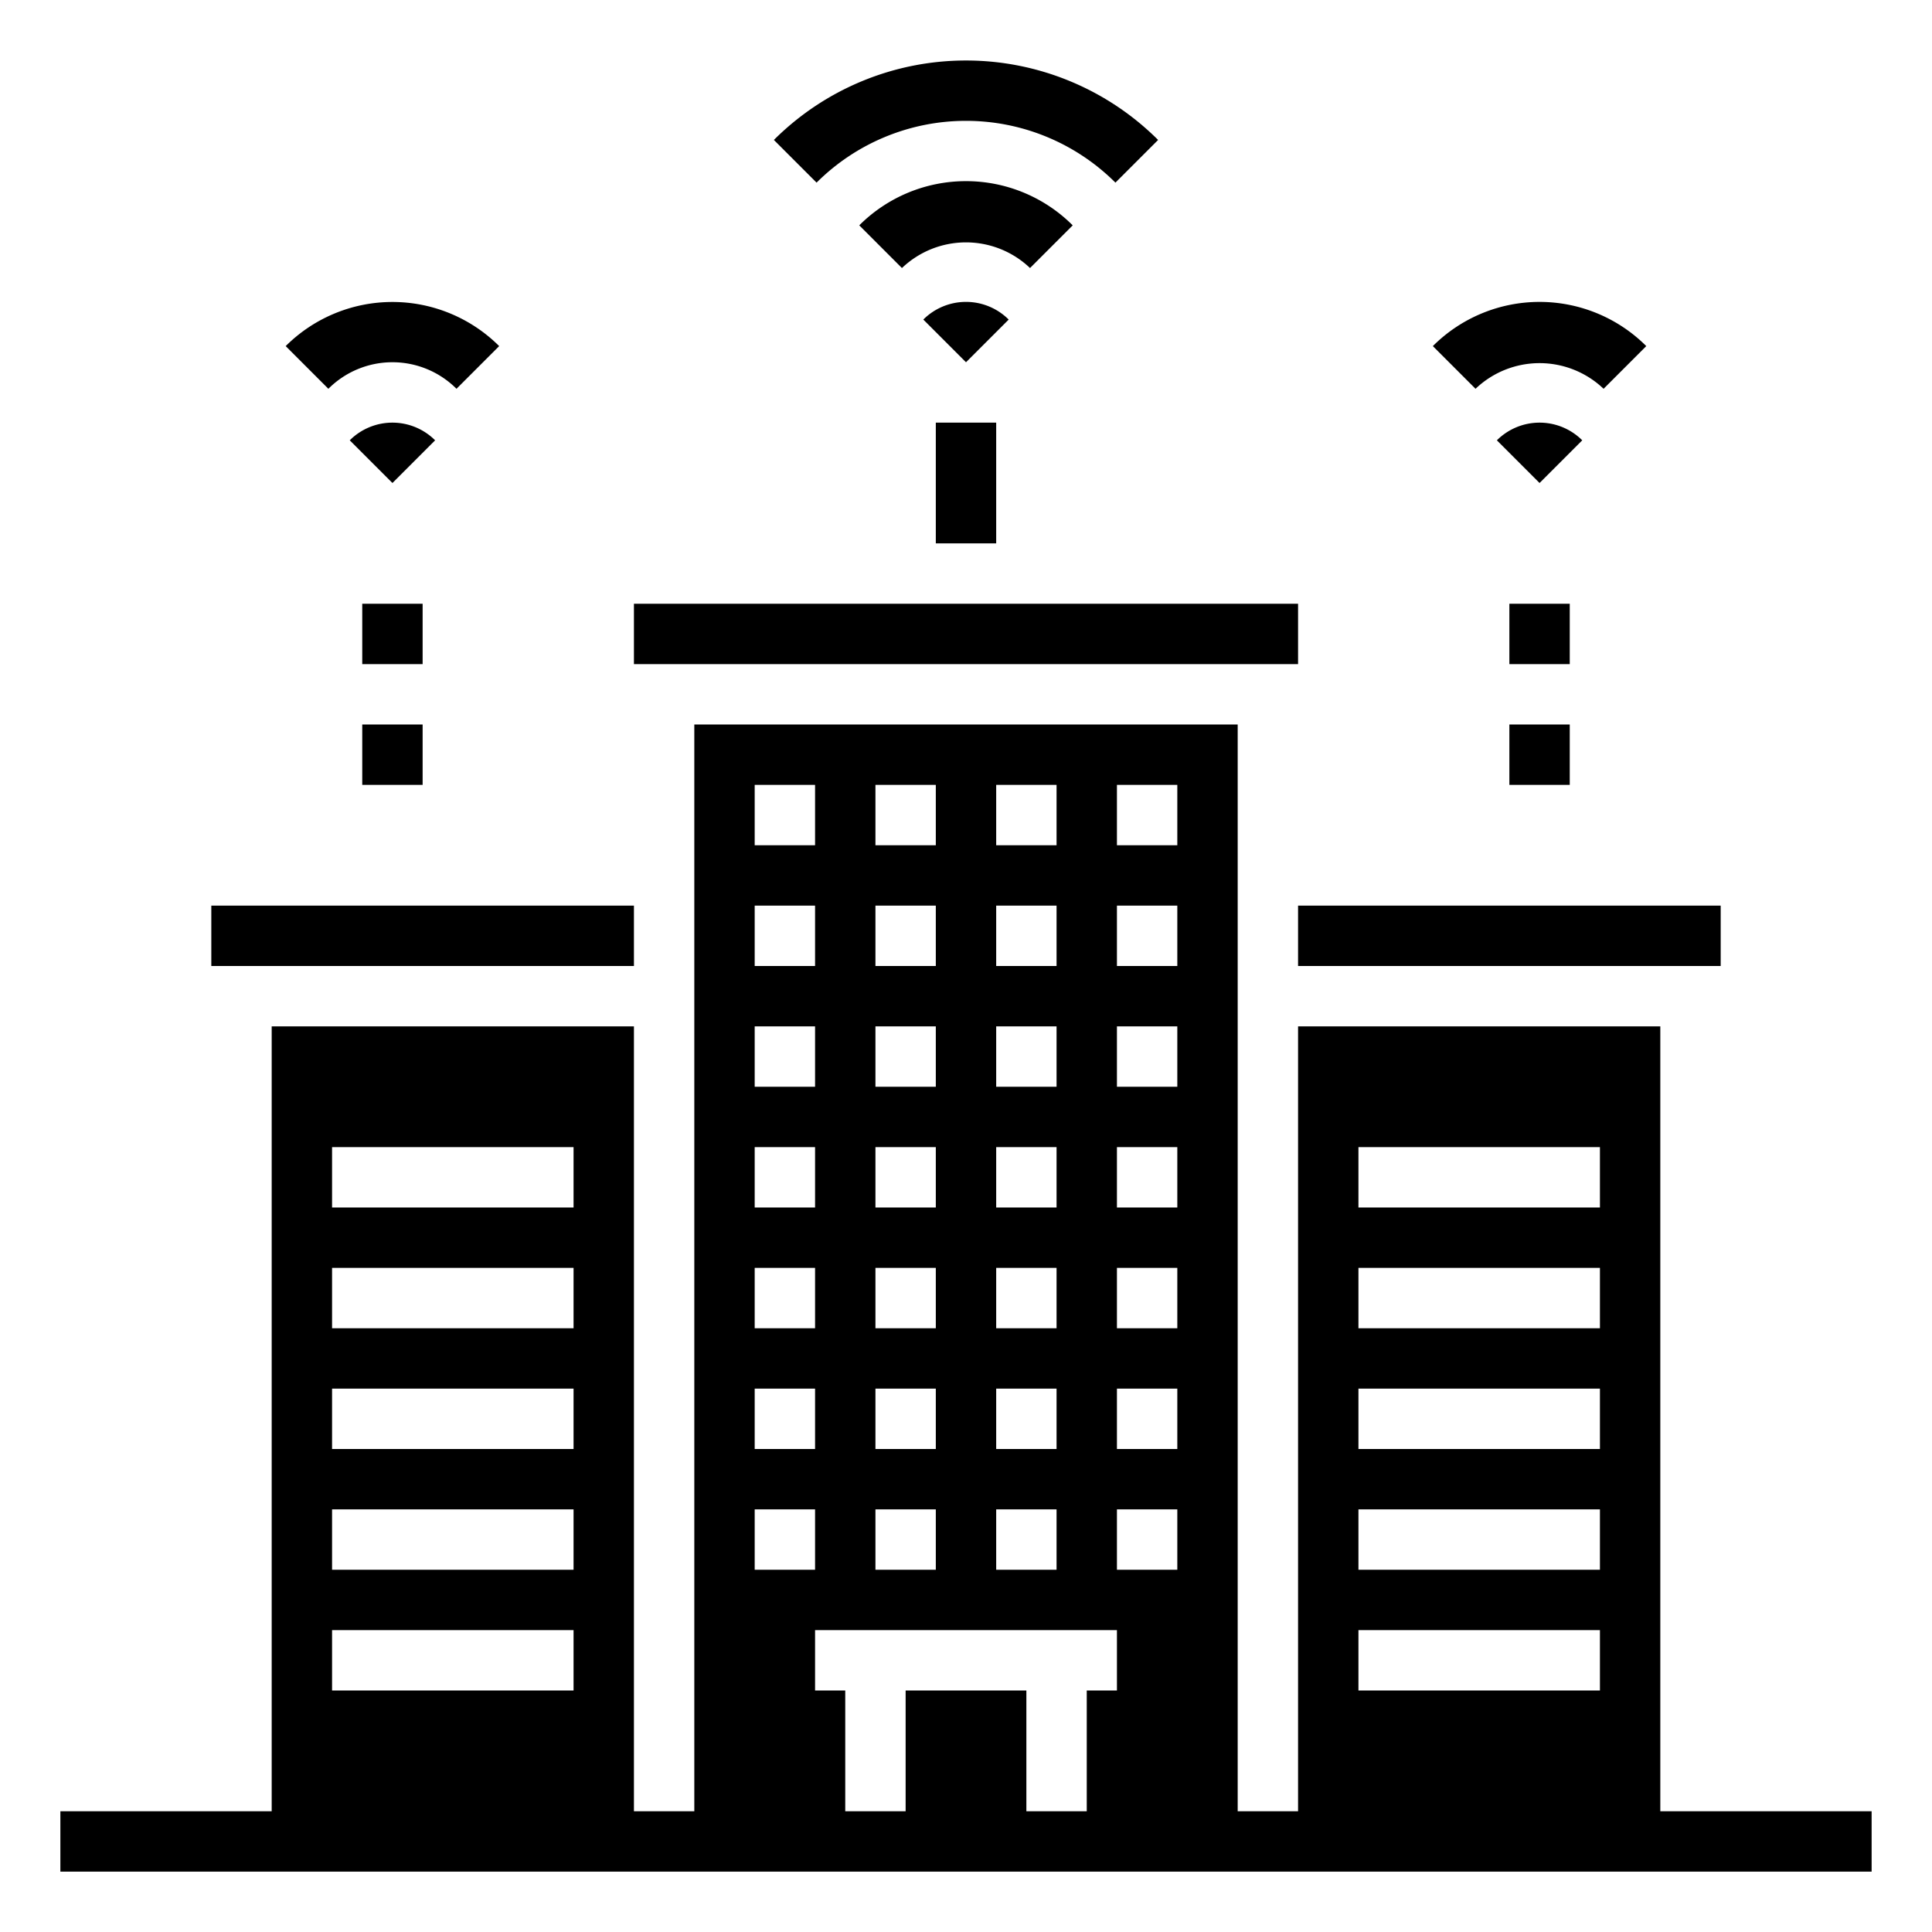 <svg xmlns="http://www.w3.org/2000/svg" viewBox="0 0 64 64" x="0px" y="0px"><g data-name="Metropolitan-Internet of Things-Network-Internet-Communicate"><rect x="21" y="20" width="22" height="2"></rect><rect x="43" y="30" width="14" height="2"></rect><rect x="7" y="30" width="14" height="2"></rect><path d="M55,60V34H43V60H41V24H23V60H21V34H9V60H2v2H62V60ZM45,38h8v2H45Zm0,4h8v2H45Zm0,4h8v2H45Zm0,4h8v2H45Zm0,4h8v2H45ZM11,38h8v2H11Zm0,4h8v2H11Zm0,4h8v2H11Zm0,4h8v2H11Zm0,4h8v2H11ZM37,26h2v2H37Zm0,4h2v2H37Zm0,4h2v2H37Zm0,4h2v2H37Zm0,4h2v2H37Zm0,4h2v2H37Zm0,4h2v2H37ZM33,26h2v2H33Zm0,4h2v2H33Zm0,4h2v2H33Zm0,4h2v2H33Zm0,4h2v2H33Zm0,4h2v2H33Zm0,4h2v2H33ZM29,26h2v2H29Zm0,4h2v2H29Zm0,4h2v2H29Zm0,4h2v2H29Zm0,4h2v2H29Zm0,4h2v2H29Zm0,4h2v2H29ZM25,26h2v2H25Zm0,4h2v2H25Zm0,4h2v2H25Zm0,4h2v2H25Zm0,4h2v2H25Zm0,4h2v2H25Zm0,4h2v2H25Zm9,10V56H30v4H28V56H27V54H37v2H36v4Z"></path><rect x="31" y="14" width="2" height="4"></rect><rect x="50" y="24" width="2" height="2"></rect><rect x="50" y="20" width="2" height="2"></rect><rect x="12" y="24" width="2" height="2"></rect><rect x="12" y="20" width="2" height="2"></rect><path d="M35.535,7.465a5,5,0,0,0-7.071,0l1.414,1.414a3.073,3.073,0,0,1,4.243,0Z"></path><path d="M36.95,6.05l1.414-1.414a9.01,9.01,0,0,0-12.728,0L27.05,6.05A7.009,7.009,0,0,1,36.95,6.05Z"></path><path d="M30.586,10.586,32,12l1.414-1.414A2,2,0,0,0,30.586,10.586Z"></path><path d="M53.121,12.879l1.414-1.414a5,5,0,0,0-7.07,0l1.414,1.414A3.072,3.072,0,0,1,53.121,12.879Z"></path><path d="M49.586,14.586,51,16l1.414-1.414A2,2,0,0,0,49.586,14.586Z"></path><path d="M15.122,12.879l1.414-1.414a5.008,5.008,0,0,0-7.072,0l1.414,1.414A3,3,0,0,1,15.122,12.879Z"></path><path d="M11.586,14.586,13,16l1.414-1.414A2,2,0,0,0,11.586,14.586Z"></path></g></svg>